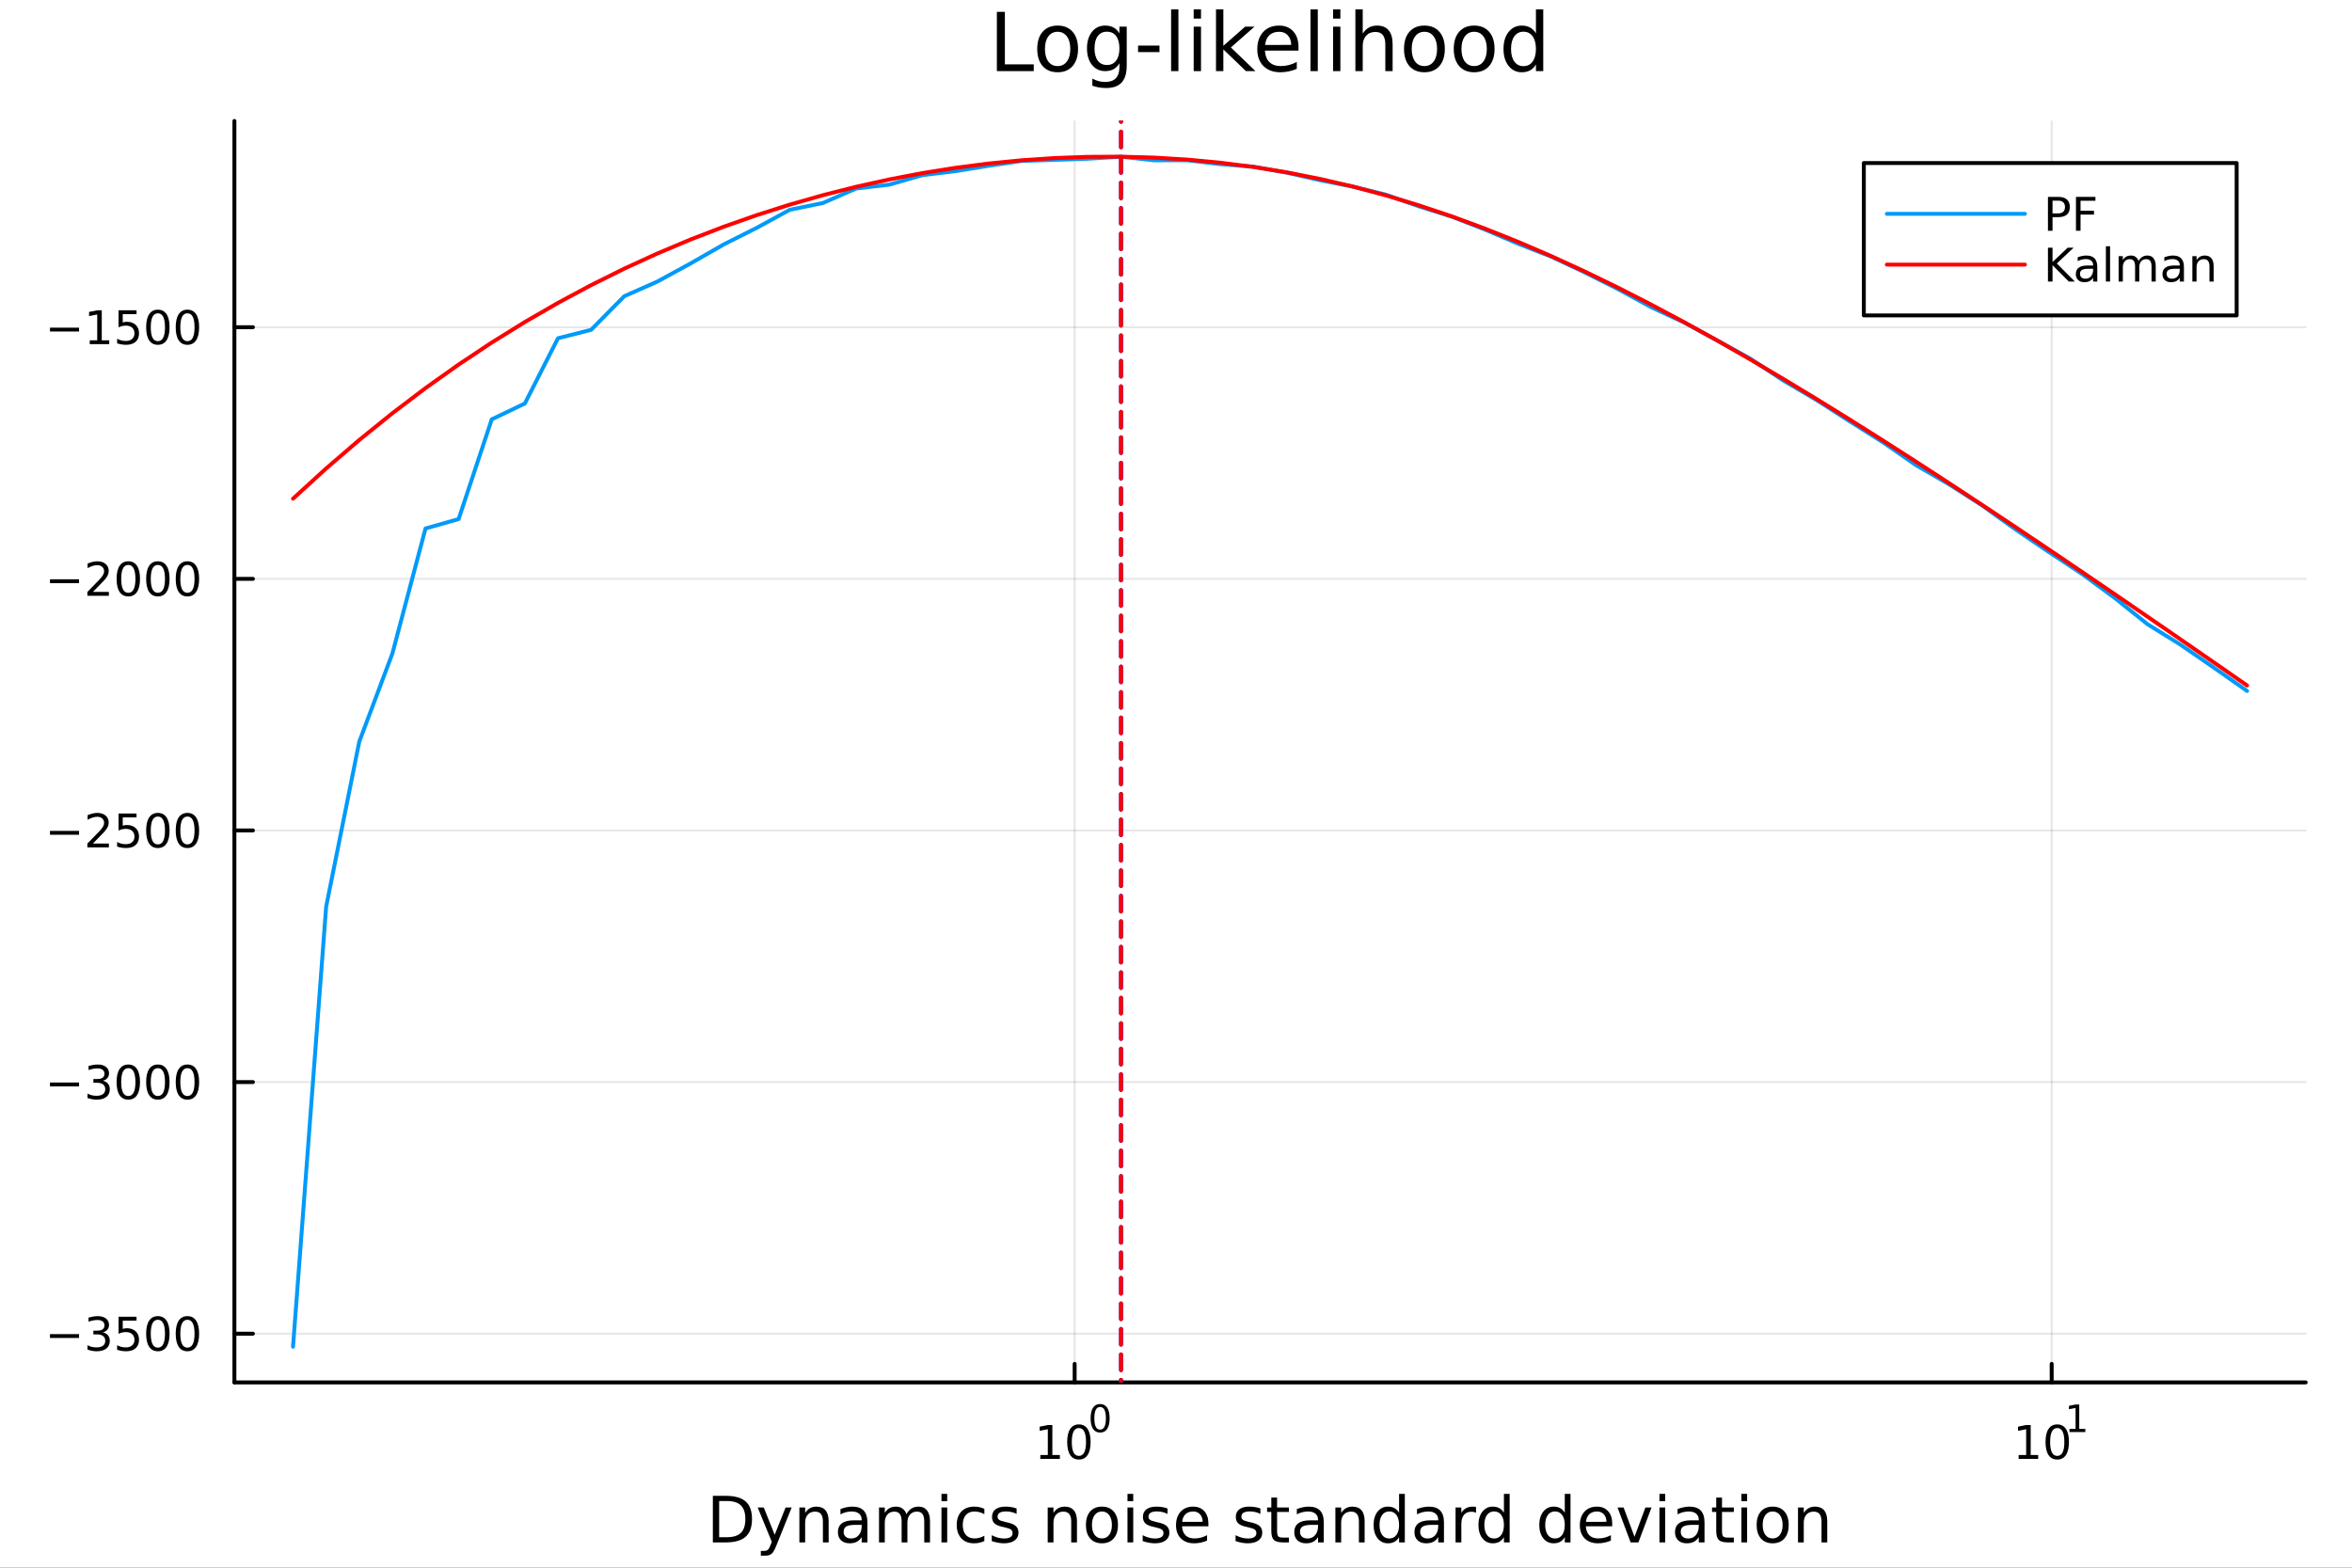 <?xml version="1.0" encoding="utf-8"?>
<svg xmlns="http://www.w3.org/2000/svg" xmlns:xlink="http://www.w3.org/1999/xlink" width="600" height="400" viewBox="0 0 2400 1600">
<rect x="0" y="0" width="2400" height="1600" fill="#333333" stroke="none"/>
<defs>
  <clipPath id="clip190">
    <rect x="0" y="0" width="2400" height="1600"/>
  </clipPath>
</defs>
<path clip-path="url(#clip190)" d="M0 1600 L2400 1600 L2400 0 L0 0  Z" fill="#ffffff" fill-rule="evenodd" fill-opacity="1"/>
<defs>
  <clipPath id="clip191">
    <rect x="480" y="0" width="1681" height="1600"/>
  </clipPath>
</defs>
<path clip-path="url(#clip190)" d="M239.19 1410.9 L2352.76 1410.9 L2352.76 123.472 L239.19 123.472  Z" fill="#ffffff" fill-rule="evenodd" fill-opacity="1"/>
<defs>
  <clipPath id="clip192">
    <rect x="239" y="123" width="2115" height="1288"/>
  </clipPath>
</defs>
<polyline clip-path="url(#clip192)" style="stroke:#000000; stroke-linecap:round; stroke-linejoin:round; stroke-width:2; stroke-opacity:0.1; fill:none" points="1096.58,1410.9 1096.58,123.472 "/>
<polyline clip-path="url(#clip192)" style="stroke:#000000; stroke-linecap:round; stroke-linejoin:round; stroke-width:2; stroke-opacity:0.1; fill:none" points="2093.55,1410.9 2093.55,123.472 "/>
<polyline clip-path="url(#clip192)" style="stroke:#000000; stroke-linecap:round; stroke-linejoin:round; stroke-width:2; stroke-opacity:0.1; fill:none" points="239.19,1361.17 2352.76,1361.17 "/>
<polyline clip-path="url(#clip192)" style="stroke:#000000; stroke-linecap:round; stroke-linejoin:round; stroke-width:2; stroke-opacity:0.1; fill:none" points="239.19,1104.37 2352.76,1104.37 "/>
<polyline clip-path="url(#clip192)" style="stroke:#000000; stroke-linecap:round; stroke-linejoin:round; stroke-width:2; stroke-opacity:0.1; fill:none" points="239.19,847.568 2352.76,847.568 "/>
<polyline clip-path="url(#clip192)" style="stroke:#000000; stroke-linecap:round; stroke-linejoin:round; stroke-width:2; stroke-opacity:0.1; fill:none" points="239.19,590.767 2352.76,590.767 "/>
<polyline clip-path="url(#clip192)" style="stroke:#000000; stroke-linecap:round; stroke-linejoin:round; stroke-width:2; stroke-opacity:0.1; fill:none" points="239.19,333.967 2352.76,333.967 "/>
<polyline clip-path="url(#clip190)" style="stroke:#000000; stroke-linecap:round; stroke-linejoin:round; stroke-width:4; stroke-opacity:1; fill:none" points="239.19,1410.9 2352.76,1410.9 "/>
<polyline clip-path="url(#clip190)" style="stroke:#000000; stroke-linecap:round; stroke-linejoin:round; stroke-width:4; stroke-opacity:1; fill:none" points="1096.58,1410.9 1096.58,1392 "/>
<polyline clip-path="url(#clip190)" style="stroke:#000000; stroke-linecap:round; stroke-linejoin:round; stroke-width:4; stroke-opacity:1; fill:none" points="2093.55,1410.9 2093.55,1392 "/>
<path clip-path="url(#clip190)" d="M1061.56 1485.02 L1069.2 1485.02 L1069.2 1458.66 L1060.89 1460.32 L1060.89 1456.06 L1069.16 1454.4 L1073.83 1454.4 L1073.83 1485.02 L1081.47 1485.02 L1081.47 1488.96 L1061.56 1488.96 L1061.56 1485.02 Z" fill="#000000" fill-rule="nonzero" fill-opacity="1" /><path clip-path="url(#clip190)" d="M1100.91 1457.48 Q1097.3 1457.48 1095.47 1461.04 Q1093.67 1464.58 1093.67 1471.71 Q1093.67 1478.82 1095.47 1482.38 Q1097.3 1485.92 1100.91 1485.92 Q1104.55 1485.92 1106.35 1482.38 Q1108.18 1478.82 1108.18 1471.71 Q1108.18 1464.58 1106.35 1461.04 Q1104.55 1457.48 1100.91 1457.48 M1100.91 1453.77 Q1106.72 1453.77 1109.78 1458.38 Q1112.86 1462.96 1112.86 1471.71 Q1112.86 1480.44 1109.78 1485.04 Q1106.72 1489.63 1100.91 1489.63 Q1095.1 1489.63 1092.03 1485.04 Q1088.97 1480.44 1088.97 1471.71 Q1088.97 1462.96 1092.03 1458.38 Q1095.1 1453.77 1100.91 1453.77 Z" fill="#000000" fill-rule="nonzero" fill-opacity="1" /><path clip-path="url(#clip190)" d="M1122.56 1435.97 Q1119.63 1435.97 1118.14 1438.86 Q1116.68 1441.74 1116.68 1447.53 Q1116.68 1453.31 1118.14 1456.2 Q1119.63 1459.08 1122.56 1459.08 Q1125.52 1459.08 1126.98 1456.2 Q1128.47 1453.31 1128.47 1447.53 Q1128.47 1441.74 1126.98 1438.86 Q1125.52 1435.97 1122.56 1435.97 M1122.56 1432.96 Q1127.28 1432.96 1129.77 1436.7 Q1132.27 1440.43 1132.27 1447.53 Q1132.27 1454.62 1129.77 1458.37 Q1127.28 1462.09 1122.56 1462.09 Q1117.84 1462.09 1115.34 1458.37 Q1112.86 1454.62 1112.86 1447.53 Q1112.86 1440.43 1115.34 1436.7 Q1117.84 1432.96 1122.56 1432.96 Z" fill="#000000" fill-rule="nonzero" fill-opacity="1" /><path clip-path="url(#clip190)" d="M2059.87 1485.02 L2067.51 1485.02 L2067.51 1458.66 L2059.2 1460.32 L2059.2 1456.06 L2067.47 1454.4 L2072.14 1454.4 L2072.14 1485.02 L2079.78 1485.02 L2079.78 1488.96 L2059.87 1488.96 L2059.87 1485.02 Z" fill="#000000" fill-rule="nonzero" fill-opacity="1" /><path clip-path="url(#clip190)" d="M2099.22 1457.48 Q2095.61 1457.48 2093.78 1461.04 Q2091.98 1464.58 2091.98 1471.71 Q2091.98 1478.82 2093.78 1482.38 Q2095.61 1485.92 2099.22 1485.92 Q2102.86 1485.92 2104.66 1482.38 Q2106.49 1478.82 2106.49 1471.71 Q2106.49 1464.58 2104.66 1461.04 Q2102.86 1457.48 2099.22 1457.48 M2099.22 1453.77 Q2105.03 1453.77 2108.09 1458.38 Q2111.17 1462.96 2111.17 1471.71 Q2111.17 1480.44 2108.09 1485.04 Q2105.03 1489.63 2099.22 1489.63 Q2093.41 1489.63 2090.34 1485.04 Q2087.28 1480.44 2087.28 1471.71 Q2087.28 1462.96 2090.34 1458.38 Q2093.41 1453.77 2099.22 1453.77 Z" fill="#000000" fill-rule="nonzero" fill-opacity="1" /><path clip-path="url(#clip190)" d="M2111.71 1458.35 L2117.92 1458.35 L2117.92 1436.93 L2111.17 1438.28 L2111.17 1434.82 L2117.88 1433.47 L2121.68 1433.47 L2121.68 1458.35 L2127.89 1458.35 L2127.89 1461.55 L2111.71 1461.55 L2111.71 1458.35 Z" fill="#000000" fill-rule="nonzero" fill-opacity="1" /><path clip-path="url(#clip190)" d="M733.834 1531.95 L733.834 1568.9 L741.6 1568.9 Q751.435 1568.9 755.986 1564.45 Q760.569 1559.99 760.569 1550.38 Q760.569 1540.83 755.986 1536.4 Q751.435 1531.95 741.6 1531.95 L733.834 1531.95 M727.404 1526.67 L740.613 1526.67 Q754.427 1526.67 760.888 1532.43 Q767.349 1538.16 767.349 1550.38 Q767.349 1562.66 760.856 1568.42 Q754.363 1574.19 740.613 1574.19 L727.404 1574.19 L727.404 1526.67 Z" fill="#000000" fill-rule="nonzero" fill-opacity="1" /><path clip-path="url(#clip190)" d="M792.175 1577.5 Q789.693 1583.86 787.337 1585.8 Q784.982 1587.74 781.035 1587.74 L776.356 1587.74 L776.356 1582.84 L779.794 1582.84 Q782.213 1582.84 783.55 1581.7 Q784.886 1580.55 786.51 1576.29 L787.56 1573.61 L773.142 1538.54 L779.348 1538.54 L790.488 1566.42 L801.628 1538.54 L807.835 1538.54 L792.175 1577.5 Z" fill="#000000" fill-rule="nonzero" fill-opacity="1" /><path clip-path="url(#clip190)" d="M845.552 1552.67 L845.552 1574.19 L839.695 1574.19 L839.695 1552.86 Q839.695 1547.8 837.722 1545.29 Q835.748 1542.77 831.802 1542.77 Q827.059 1542.77 824.322 1545.79 Q821.585 1548.82 821.585 1554.04 L821.585 1574.19 L815.696 1574.19 L815.696 1538.54 L821.585 1538.54 L821.585 1544.08 Q823.685 1540.86 826.518 1539.27 Q829.383 1537.68 833.107 1537.68 Q839.25 1537.68 842.401 1541.5 Q845.552 1545.29 845.552 1552.67 Z" fill="#000000" fill-rule="nonzero" fill-opacity="1" /><path clip-path="url(#clip190)" d="M873.433 1556.27 Q866.336 1556.27 863.598 1557.89 Q860.861 1559.51 860.861 1563.43 Q860.861 1566.55 862.898 1568.39 Q864.967 1570.21 868.5 1570.21 Q873.37 1570.21 876.298 1566.77 Q879.258 1563.3 879.258 1557.57 L879.258 1556.27 L873.433 1556.27 M885.115 1553.85 L885.115 1574.19 L879.258 1574.19 L879.258 1568.77 Q877.253 1572.02 874.261 1573.58 Q871.269 1575.11 866.94 1575.11 Q861.466 1575.11 858.219 1572.05 Q855.005 1568.97 855.005 1563.81 Q855.005 1557.79 859.015 1554.74 Q863.057 1551.68 871.046 1551.68 L879.258 1551.68 L879.258 1551.11 Q879.258 1547.07 876.584 1544.87 Q873.943 1542.64 869.137 1542.64 Q866.081 1542.64 863.185 1543.38 Q860.288 1544.11 857.615 1545.57 L857.615 1540.16 Q860.829 1538.92 863.853 1538.31 Q866.877 1537.68 869.741 1537.68 Q877.476 1537.68 881.295 1541.69 Q885.115 1545.7 885.115 1553.85 Z" fill="#000000" fill-rule="nonzero" fill-opacity="1" /><path clip-path="url(#clip190)" d="M924.932 1545.38 Q927.128 1541.43 930.184 1539.56 Q933.239 1537.68 937.377 1537.68 Q942.947 1537.68 945.971 1541.59 Q948.994 1545.48 948.994 1552.67 L948.994 1574.19 L943.106 1574.19 L943.106 1552.86 Q943.106 1547.74 941.292 1545.25 Q939.478 1542.77 935.754 1542.77 Q931.202 1542.77 928.56 1545.79 Q925.919 1548.82 925.919 1554.04 L925.919 1574.19 L920.03 1574.19 L920.03 1552.86 Q920.03 1547.7 918.216 1545.25 Q916.402 1542.77 912.614 1542.77 Q908.127 1542.77 905.485 1545.83 Q902.843 1548.85 902.843 1554.04 L902.843 1574.19 L896.955 1574.19 L896.955 1538.54 L902.843 1538.54 L902.843 1544.08 Q904.848 1540.8 907.649 1539.24 Q910.45 1537.68 914.301 1537.68 Q918.184 1537.68 920.89 1539.65 Q923.627 1541.62 924.932 1545.38 Z" fill="#000000" fill-rule="nonzero" fill-opacity="1" /><path clip-path="url(#clip190)" d="M960.675 1538.54 L966.532 1538.54 L966.532 1574.19 L960.675 1574.19 L960.675 1538.54 M960.675 1524.66 L966.532 1524.66 L966.532 1532.08 L960.675 1532.08 L960.675 1524.66 Z" fill="#000000" fill-rule="nonzero" fill-opacity="1" /><path clip-path="url(#clip190)" d="M1004.44 1539.91 L1004.44 1545.38 Q1001.96 1544.01 999.443 1543.34 Q996.96 1542.64 994.414 1542.64 Q988.716 1542.64 985.565 1546.27 Q982.414 1549.87 982.414 1556.39 Q982.414 1562.92 985.565 1566.55 Q988.716 1570.14 994.414 1570.14 Q996.96 1570.14 999.443 1569.47 Q1001.96 1568.77 1004.44 1567.41 L1004.44 1572.82 Q1001.99 1573.96 999.347 1574.54 Q996.737 1575.11 993.777 1575.11 Q985.725 1575.11 980.982 1570.05 Q976.24 1564.99 976.24 1556.39 Q976.24 1547.67 981.014 1542.68 Q985.82 1537.68 994.159 1537.68 Q996.865 1537.68 999.443 1538.25 Q1002.02 1538.79 1004.44 1539.91 Z" fill="#000000" fill-rule="nonzero" fill-opacity="1" /><path clip-path="url(#clip190)" d="M1037.35 1539.59 L1037.35 1545.13 Q1034.87 1543.85 1032.19 1543.22 Q1029.52 1542.58 1026.66 1542.58 Q1022.3 1542.58 1020.1 1543.92 Q1017.93 1545.25 1017.93 1547.93 Q1017.93 1549.96 1019.49 1551.14 Q1021.05 1552.29 1025.76 1553.34 L1027.77 1553.78 Q1034.01 1555.12 1036.62 1557.57 Q1039.26 1559.99 1039.26 1564.35 Q1039.26 1569.32 1035.31 1572.21 Q1031.4 1575.11 1024.52 1575.11 Q1021.66 1575.11 1018.54 1574.54 Q1015.45 1573.99 1012.01 1572.88 L1012.01 1566.83 Q1015.26 1568.52 1018.41 1569.38 Q1021.56 1570.21 1024.65 1570.21 Q1028.79 1570.21 1031.02 1568.81 Q1033.24 1567.37 1033.24 1564.8 Q1033.24 1562.41 1031.62 1561.14 Q1030.03 1559.86 1024.59 1558.68 L1022.55 1558.21 Q1017.11 1557.06 1014.69 1554.71 Q1012.27 1552.32 1012.27 1548.18 Q1012.27 1543.15 1015.83 1540.42 Q1019.4 1537.68 1025.96 1537.68 Q1029.2 1537.68 1032.07 1538.16 Q1034.93 1538.63 1037.35 1539.59 Z" fill="#000000" fill-rule="nonzero" fill-opacity="1" /><path clip-path="url(#clip190)" d="M1098.94 1552.67 L1098.94 1574.19 L1093.08 1574.19 L1093.08 1552.86 Q1093.08 1547.8 1091.11 1545.29 Q1089.14 1542.77 1085.19 1542.77 Q1080.45 1542.77 1077.71 1545.79 Q1074.97 1548.82 1074.97 1554.04 L1074.97 1574.19 L1069.08 1574.19 L1069.08 1538.54 L1074.97 1538.54 L1074.97 1544.08 Q1077.07 1540.86 1079.91 1539.27 Q1082.77 1537.68 1086.49 1537.68 Q1092.64 1537.68 1095.79 1541.5 Q1098.94 1545.29 1098.94 1552.67 Z" fill="#000000" fill-rule="nonzero" fill-opacity="1" /><path clip-path="url(#clip190)" d="M1124.43 1542.64 Q1119.72 1542.64 1116.99 1546.34 Q1114.25 1550 1114.25 1556.39 Q1114.25 1562.79 1116.95 1566.48 Q1119.69 1570.14 1124.43 1570.14 Q1129.11 1570.14 1131.85 1566.45 Q1134.59 1562.76 1134.59 1556.39 Q1134.59 1550.06 1131.85 1546.37 Q1129.11 1542.64 1124.43 1542.64 M1124.43 1537.68 Q1132.07 1537.68 1136.43 1542.64 Q1140.79 1547.61 1140.79 1556.39 Q1140.79 1565.15 1136.43 1570.14 Q1132.07 1575.11 1124.43 1575.11 Q1116.76 1575.11 1112.4 1570.14 Q1108.07 1565.15 1108.07 1556.39 Q1108.07 1547.61 1112.4 1542.64 Q1116.76 1537.68 1124.43 1537.68 Z" fill="#000000" fill-rule="nonzero" fill-opacity="1" /><path clip-path="url(#clip190)" d="M1150.5 1538.54 L1156.36 1538.54 L1156.36 1574.19 L1150.5 1574.19 L1150.5 1538.54 M1150.5 1524.66 L1156.36 1524.66 L1156.36 1532.08 L1150.5 1532.08 L1150.5 1524.66 Z" fill="#000000" fill-rule="nonzero" fill-opacity="1" /><path clip-path="url(#clip190)" d="M1191.34 1539.59 L1191.34 1545.13 Q1188.85 1543.85 1186.18 1543.22 Q1183.51 1542.58 1180.64 1542.58 Q1176.28 1542.58 1174.09 1543.92 Q1171.92 1545.25 1171.92 1547.93 Q1171.92 1549.96 1173.48 1551.14 Q1175.04 1552.29 1179.75 1553.34 L1181.76 1553.78 Q1187.99 1555.12 1190.6 1557.57 Q1193.25 1559.99 1193.25 1564.35 Q1193.25 1569.32 1189.3 1572.21 Q1185.38 1575.11 1178.51 1575.11 Q1175.65 1575.11 1172.53 1574.54 Q1169.44 1573.99 1166 1572.88 L1166 1566.83 Q1169.25 1568.52 1172.4 1569.38 Q1175.55 1570.21 1178.64 1570.21 Q1182.77 1570.21 1185 1568.81 Q1187.23 1567.37 1187.23 1564.8 Q1187.23 1562.41 1185.61 1561.14 Q1184.02 1559.86 1178.57 1558.68 L1176.54 1558.21 Q1171.09 1557.06 1168.67 1554.71 Q1166.26 1552.32 1166.26 1548.18 Q1166.26 1543.15 1169.82 1540.42 Q1173.39 1537.68 1179.94 1537.68 Q1183.19 1537.68 1186.05 1538.16 Q1188.92 1538.63 1191.34 1539.59 Z" fill="#000000" fill-rule="nonzero" fill-opacity="1" /><path clip-path="url(#clip190)" d="M1233.06 1554.9 L1233.06 1557.76 L1206.14 1557.76 Q1206.52 1563.81 1209.77 1566.99 Q1213.04 1570.14 1218.87 1570.14 Q1222.24 1570.14 1225.39 1569.32 Q1228.58 1568.49 1231.7 1566.83 L1231.7 1572.37 Q1228.54 1573.71 1225.23 1574.41 Q1221.92 1575.11 1218.52 1575.11 Q1209.99 1575.11 1204.99 1570.14 Q1200.03 1565.18 1200.03 1556.71 Q1200.03 1547.96 1204.74 1542.83 Q1209.48 1537.68 1217.5 1537.68 Q1224.69 1537.68 1228.86 1542.33 Q1233.06 1546.94 1233.06 1554.9 M1227.21 1553.18 Q1227.14 1548.37 1224.5 1545.51 Q1221.89 1542.64 1217.56 1542.64 Q1212.66 1542.64 1209.7 1545.41 Q1206.77 1548.18 1206.33 1553.21 L1227.21 1553.18 Z" fill="#000000" fill-rule="nonzero" fill-opacity="1" /><path clip-path="url(#clip190)" d="M1286.12 1539.59 L1286.12 1545.13 Q1283.64 1543.85 1280.97 1543.22 Q1278.29 1542.58 1275.43 1542.58 Q1271.07 1542.58 1268.87 1543.92 Q1266.71 1545.25 1266.71 1547.93 Q1266.71 1549.96 1268.27 1551.14 Q1269.83 1552.29 1274.54 1553.34 L1276.54 1553.78 Q1282.78 1555.12 1285.39 1557.57 Q1288.03 1559.99 1288.03 1564.35 Q1288.03 1569.32 1284.09 1572.21 Q1280.17 1575.11 1273.3 1575.11 Q1270.43 1575.11 1267.31 1574.54 Q1264.22 1573.99 1260.79 1572.88 L1260.79 1566.83 Q1264.03 1568.52 1267.18 1569.38 Q1270.34 1570.21 1273.42 1570.21 Q1277.56 1570.21 1279.79 1568.81 Q1282.02 1567.37 1282.02 1564.8 Q1282.02 1562.41 1280.39 1561.14 Q1278.8 1559.86 1273.36 1558.68 L1271.32 1558.21 Q1265.88 1557.06 1263.46 1554.71 Q1261.04 1552.32 1261.04 1548.18 Q1261.04 1543.15 1264.61 1540.42 Q1268.17 1537.68 1274.73 1537.68 Q1277.97 1537.68 1280.84 1538.16 Q1283.7 1538.63 1286.12 1539.59 Z" fill="#000000" fill-rule="nonzero" fill-opacity="1" /><path clip-path="url(#clip190)" d="M1303.15 1528.42 L1303.15 1538.54 L1315.21 1538.54 L1315.21 1543.09 L1303.15 1543.09 L1303.15 1562.44 Q1303.15 1566.8 1304.33 1568.04 Q1305.54 1569.28 1309.2 1569.28 L1315.21 1569.28 L1315.21 1574.19 L1309.2 1574.19 Q1302.42 1574.19 1299.84 1571.67 Q1297.26 1569.12 1297.26 1562.44 L1297.26 1543.09 L1292.97 1543.09 L1292.97 1538.54 L1297.26 1538.54 L1297.26 1528.42 L1303.15 1528.42 Z" fill="#000000" fill-rule="nonzero" fill-opacity="1" /><path clip-path="url(#clip190)" d="M1339.12 1556.27 Q1332.02 1556.27 1329.28 1557.89 Q1326.54 1559.51 1326.54 1563.43 Q1326.54 1566.55 1328.58 1568.39 Q1330.65 1570.21 1334.18 1570.21 Q1339.05 1570.21 1341.98 1566.77 Q1344.94 1563.3 1344.94 1557.57 L1344.94 1556.27 L1339.12 1556.27 M1350.8 1553.85 L1350.8 1574.19 L1344.94 1574.19 L1344.94 1568.77 Q1342.94 1572.02 1339.94 1573.58 Q1336.95 1575.11 1332.62 1575.11 Q1327.15 1575.11 1323.9 1572.05 Q1320.69 1568.97 1320.69 1563.81 Q1320.69 1557.79 1324.7 1554.74 Q1328.74 1551.68 1336.73 1551.68 L1344.94 1551.68 L1344.94 1551.11 Q1344.94 1547.07 1342.27 1544.87 Q1339.63 1542.64 1334.82 1542.64 Q1331.76 1542.64 1328.87 1543.38 Q1325.97 1544.11 1323.3 1545.57 L1323.3 1540.16 Q1326.51 1538.92 1329.54 1538.31 Q1332.56 1537.68 1335.42 1537.68 Q1343.16 1537.68 1346.98 1541.69 Q1350.8 1545.7 1350.8 1553.85 Z" fill="#000000" fill-rule="nonzero" fill-opacity="1" /><path clip-path="url(#clip190)" d="M1392.49 1552.67 L1392.49 1574.19 L1386.64 1574.19 L1386.64 1552.86 Q1386.64 1547.8 1384.66 1545.29 Q1382.69 1542.77 1378.74 1542.77 Q1374 1542.77 1371.26 1545.79 Q1368.53 1548.82 1368.53 1554.04 L1368.53 1574.19 L1362.64 1574.19 L1362.64 1538.54 L1368.53 1538.54 L1368.53 1544.08 Q1370.63 1540.86 1373.46 1539.27 Q1376.32 1537.68 1380.05 1537.68 Q1386.19 1537.68 1389.34 1541.5 Q1392.49 1545.29 1392.49 1552.67 Z" fill="#000000" fill-rule="nonzero" fill-opacity="1" /><path clip-path="url(#clip190)" d="M1427.63 1543.95 L1427.63 1524.66 L1433.49 1524.66 L1433.49 1574.19 L1427.63 1574.19 L1427.63 1568.84 Q1425.79 1572.02 1422.95 1573.58 Q1420.15 1575.11 1416.21 1575.11 Q1409.74 1575.11 1405.67 1569.95 Q1401.63 1564.8 1401.63 1556.39 Q1401.63 1547.99 1405.67 1542.83 Q1409.74 1537.68 1416.21 1537.68 Q1420.15 1537.68 1422.95 1539.24 Q1425.79 1540.77 1427.63 1543.95 M1407.68 1556.39 Q1407.68 1562.85 1410.32 1566.55 Q1412.99 1570.21 1417.64 1570.21 Q1422.28 1570.21 1424.96 1566.55 Q1427.63 1562.85 1427.63 1556.39 Q1427.63 1549.93 1424.96 1546.27 Q1422.28 1542.58 1417.64 1542.58 Q1412.99 1542.58 1410.32 1546.27 Q1407.68 1549.93 1407.68 1556.39 Z" fill="#000000" fill-rule="nonzero" fill-opacity="1" /><path clip-path="url(#clip190)" d="M1461.75 1556.27 Q1454.65 1556.27 1451.92 1557.89 Q1449.18 1559.51 1449.18 1563.43 Q1449.18 1566.55 1451.22 1568.39 Q1453.29 1570.21 1456.82 1570.21 Q1461.69 1570.21 1464.62 1566.77 Q1467.58 1563.3 1467.58 1557.57 L1467.58 1556.27 L1461.75 1556.27 M1473.43 1553.85 L1473.43 1574.19 L1467.58 1574.19 L1467.58 1568.77 Q1465.57 1572.02 1462.58 1573.58 Q1459.59 1575.11 1455.26 1575.11 Q1449.78 1575.11 1446.54 1572.05 Q1443.32 1568.97 1443.32 1563.81 Q1443.32 1557.79 1447.33 1554.74 Q1451.38 1551.68 1459.36 1551.68 L1467.58 1551.68 L1467.58 1551.11 Q1467.58 1547.07 1464.9 1544.87 Q1462.26 1542.64 1457.46 1542.64 Q1454.4 1542.64 1451.5 1543.38 Q1448.61 1544.11 1445.93 1545.57 L1445.93 1540.16 Q1449.15 1538.92 1452.17 1538.31 Q1455.2 1537.68 1458.06 1537.68 Q1465.79 1537.68 1469.61 1541.69 Q1473.43 1545.7 1473.43 1553.85 Z" fill="#000000" fill-rule="nonzero" fill-opacity="1" /><path clip-path="url(#clip190)" d="M1506.15 1544.01 Q1505.17 1543.44 1503.99 1543.18 Q1502.84 1542.9 1501.44 1542.9 Q1496.48 1542.9 1493.8 1546.14 Q1491.16 1549.36 1491.16 1555.41 L1491.16 1574.19 L1485.27 1574.19 L1485.27 1538.54 L1491.16 1538.54 L1491.16 1544.08 Q1493.01 1540.83 1495.97 1539.27 Q1498.93 1537.68 1503.16 1537.68 Q1503.77 1537.68 1504.5 1537.77 Q1505.23 1537.84 1506.12 1538 L1506.15 1544.01 Z" fill="#000000" fill-rule="nonzero" fill-opacity="1" /><path clip-path="url(#clip190)" d="M1534.61 1543.95 L1534.61 1524.66 L1540.46 1524.66 L1540.46 1574.19 L1534.61 1574.19 L1534.61 1568.84 Q1532.76 1572.02 1529.93 1573.58 Q1527.13 1575.11 1523.18 1575.11 Q1516.72 1575.11 1512.65 1569.95 Q1508.6 1564.8 1508.6 1556.39 Q1508.6 1547.99 1512.65 1542.83 Q1516.72 1537.68 1523.18 1537.68 Q1527.13 1537.68 1529.93 1539.24 Q1532.76 1540.77 1534.61 1543.95 M1514.65 1556.39 Q1514.65 1562.85 1517.29 1566.55 Q1519.97 1570.21 1524.61 1570.21 Q1529.26 1570.21 1531.93 1566.55 Q1534.61 1562.85 1534.61 1556.39 Q1534.61 1549.93 1531.93 1546.27 Q1529.26 1542.58 1524.61 1542.58 Q1519.97 1542.58 1517.29 1546.27 Q1514.65 1549.93 1514.65 1556.39 Z" fill="#000000" fill-rule="nonzero" fill-opacity="1" /><path clip-path="url(#clip190)" d="M1596.71 1543.95 L1596.71 1524.66 L1602.56 1524.66 L1602.56 1574.19 L1596.71 1574.19 L1596.71 1568.84 Q1594.86 1572.02 1592.03 1573.58 Q1589.23 1575.11 1585.28 1575.11 Q1578.82 1575.11 1574.74 1569.95 Q1570.7 1564.8 1570.7 1556.39 Q1570.7 1547.99 1574.74 1542.83 Q1578.82 1537.68 1585.28 1537.68 Q1589.23 1537.68 1592.03 1539.24 Q1594.86 1540.77 1596.71 1543.95 M1576.75 1556.39 Q1576.75 1562.85 1579.39 1566.55 Q1582.06 1570.21 1586.71 1570.21 Q1591.36 1570.21 1594.03 1566.55 Q1596.71 1562.85 1596.71 1556.39 Q1596.71 1549.93 1594.03 1546.27 Q1591.36 1542.58 1586.71 1542.58 Q1582.06 1542.58 1579.39 1546.27 Q1576.75 1549.93 1576.75 1556.39 Z" fill="#000000" fill-rule="nonzero" fill-opacity="1" /><path clip-path="url(#clip190)" d="M1645.12 1554.9 L1645.12 1557.76 L1618.19 1557.76 Q1618.57 1563.81 1621.82 1566.99 Q1625.1 1570.14 1630.92 1570.14 Q1634.29 1570.14 1637.45 1569.32 Q1640.63 1568.49 1643.75 1566.83 L1643.75 1572.37 Q1640.6 1573.71 1637.29 1574.41 Q1633.98 1575.11 1630.57 1575.11 Q1622.04 1575.11 1617.04 1570.14 Q1612.08 1565.18 1612.08 1556.71 Q1612.08 1547.96 1616.79 1542.83 Q1621.53 1537.68 1629.55 1537.68 Q1636.75 1537.68 1640.91 1542.33 Q1645.12 1546.94 1645.12 1554.9 M1639.26 1553.18 Q1639.2 1548.37 1636.55 1545.51 Q1633.94 1542.64 1629.62 1542.64 Q1624.71 1542.64 1621.75 1545.41 Q1618.83 1548.18 1618.38 1553.21 L1639.26 1553.18 Z" fill="#000000" fill-rule="nonzero" fill-opacity="1" /><path clip-path="url(#clip190)" d="M1650.53 1538.54 L1656.73 1538.54 L1667.87 1568.46 L1679.01 1538.54 L1685.22 1538.54 L1671.85 1574.19 L1663.9 1574.19 L1650.53 1538.54 Z" fill="#000000" fill-rule="nonzero" fill-opacity="1" /><path clip-path="url(#clip190)" d="M1693.3 1538.54 L1699.16 1538.54 L1699.16 1574.19 L1693.3 1574.19 L1693.3 1538.54 M1693.3 1524.66 L1699.16 1524.66 L1699.16 1532.08 L1693.3 1532.08 L1693.3 1524.66 Z" fill="#000000" fill-rule="nonzero" fill-opacity="1" /><path clip-path="url(#clip190)" d="M1727.62 1556.27 Q1720.52 1556.27 1717.78 1557.89 Q1715.04 1559.51 1715.04 1563.43 Q1715.04 1566.55 1717.08 1568.39 Q1719.15 1570.21 1722.68 1570.21 Q1727.55 1570.21 1730.48 1566.77 Q1733.44 1563.3 1733.44 1557.57 L1733.44 1556.27 L1727.62 1556.27 M1739.3 1553.85 L1739.3 1574.19 L1733.44 1574.19 L1733.44 1568.77 Q1731.44 1572.02 1728.44 1573.58 Q1725.45 1575.11 1721.12 1575.11 Q1715.65 1575.11 1712.4 1572.05 Q1709.19 1568.97 1709.19 1563.81 Q1709.19 1557.79 1713.2 1554.74 Q1717.24 1551.68 1725.23 1551.68 L1733.44 1551.68 L1733.44 1551.11 Q1733.44 1547.07 1730.77 1544.87 Q1728.13 1542.64 1723.32 1542.64 Q1720.26 1542.64 1717.37 1543.38 Q1714.47 1544.11 1711.8 1545.57 L1711.8 1540.16 Q1715.01 1538.92 1718.04 1538.31 Q1721.06 1537.68 1723.92 1537.68 Q1731.66 1537.68 1735.48 1541.69 Q1739.3 1545.7 1739.3 1553.85 Z" fill="#000000" fill-rule="nonzero" fill-opacity="1" /><path clip-path="url(#clip190)" d="M1757.15 1528.42 L1757.15 1538.54 L1769.22 1538.54 L1769.22 1543.09 L1757.15 1543.09 L1757.15 1562.44 Q1757.15 1566.8 1758.33 1568.04 Q1759.54 1569.28 1763.2 1569.28 L1769.22 1569.28 L1769.22 1574.19 L1763.2 1574.19 Q1756.42 1574.19 1753.84 1571.67 Q1751.26 1569.12 1751.26 1562.44 L1751.26 1543.09 L1746.97 1543.09 L1746.97 1538.54 L1751.26 1538.54 L1751.26 1528.42 L1757.15 1528.42 Z" fill="#000000" fill-rule="nonzero" fill-opacity="1" /><path clip-path="url(#clip190)" d="M1776.92 1538.54 L1782.77 1538.54 L1782.77 1574.19 L1776.92 1574.19 L1776.92 1538.54 M1776.92 1524.66 L1782.77 1524.66 L1782.77 1532.08 L1776.92 1532.08 L1776.92 1524.66 Z" fill="#000000" fill-rule="nonzero" fill-opacity="1" /><path clip-path="url(#clip190)" d="M1808.84 1542.64 Q1804.13 1542.64 1801.39 1546.34 Q1798.66 1550 1798.66 1556.39 Q1798.66 1562.79 1801.36 1566.48 Q1804.1 1570.14 1808.84 1570.14 Q1813.52 1570.14 1816.26 1566.45 Q1819 1562.76 1819 1556.39 Q1819 1550.06 1816.26 1546.37 Q1813.52 1542.64 1808.84 1542.64 M1808.84 1537.68 Q1816.48 1537.68 1820.84 1542.64 Q1825.2 1547.61 1825.2 1556.39 Q1825.2 1565.15 1820.84 1570.14 Q1816.48 1575.11 1808.84 1575.11 Q1801.17 1575.11 1796.81 1570.14 Q1792.48 1565.15 1792.48 1556.39 Q1792.48 1547.61 1796.81 1542.64 Q1801.17 1537.68 1808.84 1537.68 Z" fill="#000000" fill-rule="nonzero" fill-opacity="1" /><path clip-path="url(#clip190)" d="M1864.54 1552.67 L1864.54 1574.19 L1858.69 1574.19 L1858.69 1552.86 Q1858.69 1547.8 1856.71 1545.29 Q1854.74 1542.77 1850.79 1542.77 Q1846.05 1542.77 1843.31 1545.79 Q1840.58 1548.82 1840.58 1554.04 L1840.58 1574.19 L1834.69 1574.19 L1834.69 1538.54 L1840.58 1538.54 L1840.58 1544.08 Q1842.68 1540.86 1845.51 1539.27 Q1848.37 1537.68 1852.1 1537.68 Q1858.24 1537.68 1861.39 1541.5 Q1864.54 1545.29 1864.54 1552.67 Z" fill="#000000" fill-rule="nonzero" fill-opacity="1" /><polyline clip-path="url(#clip190)" style="stroke:#000000; stroke-linecap:round; stroke-linejoin:round; stroke-width:4; stroke-opacity:1; fill:none" points="239.19,1410.9 239.19,123.472 "/>
<polyline clip-path="url(#clip190)" style="stroke:#000000; stroke-linecap:round; stroke-linejoin:round; stroke-width:4; stroke-opacity:1; fill:none" points="239.19,1361.17 258.088,1361.17 "/>
<polyline clip-path="url(#clip190)" style="stroke:#000000; stroke-linecap:round; stroke-linejoin:round; stroke-width:4; stroke-opacity:1; fill:none" points="239.19,1104.37 258.088,1104.37 "/>
<polyline clip-path="url(#clip190)" style="stroke:#000000; stroke-linecap:round; stroke-linejoin:round; stroke-width:4; stroke-opacity:1; fill:none" points="239.19,847.568 258.088,847.568 "/>
<polyline clip-path="url(#clip190)" style="stroke:#000000; stroke-linecap:round; stroke-linejoin:round; stroke-width:4; stroke-opacity:1; fill:none" points="239.19,590.767 258.088,590.767 "/>
<polyline clip-path="url(#clip190)" style="stroke:#000000; stroke-linecap:round; stroke-linejoin:round; stroke-width:4; stroke-opacity:1; fill:none" points="239.19,333.967 258.088,333.967 "/>
<path clip-path="url(#clip190)" d="M50.992 1361.62 L80.668 1361.62 L80.668 1365.55 L50.992 1365.55 L50.992 1361.62 Z" fill="#000000" fill-rule="nonzero" fill-opacity="1" /><path clip-path="url(#clip190)" d="M104.927 1359.81 Q108.283 1360.53 110.158 1362.8 Q112.057 1365.07 112.057 1368.4 Q112.057 1373.52 108.538 1376.32 Q105.02 1379.12 98.538 1379.12 Q96.362 1379.12 94.047 1378.68 Q91.756 1378.26 89.302 1377.41 L89.302 1372.89 Q91.246 1374.03 93.561 1374.61 Q95.876 1375.18 98.399 1375.18 Q102.797 1375.18 105.089 1373.45 Q107.404 1371.71 107.404 1368.4 Q107.404 1365.35 105.251 1363.63 Q103.121 1361.9 99.302 1361.9 L95.274 1361.9 L95.274 1358.05 L99.487 1358.05 Q102.936 1358.05 104.765 1356.69 Q106.594 1355.3 106.594 1352.71 Q106.594 1350.05 104.696 1348.63 Q102.821 1347.2 99.302 1347.2 Q97.381 1347.2 95.182 1347.62 Q92.983 1348.03 90.344 1348.91 L90.344 1344.74 Q93.006 1344 95.321 1343.63 Q97.659 1343.26 99.719 1343.26 Q105.043 1343.26 108.145 1345.69 Q111.246 1348.1 111.246 1352.22 Q111.246 1355.09 109.603 1357.08 Q107.959 1359.05 104.927 1359.81 Z" fill="#000000" fill-rule="nonzero" fill-opacity="1" /><path clip-path="url(#clip190)" d="M120.969 1343.89 L139.325 1343.89 L139.325 1347.82 L125.251 1347.82 L125.251 1356.3 Q126.27 1355.95 127.288 1355.79 Q128.307 1355.6 129.325 1355.6 Q135.112 1355.6 138.492 1358.77 Q141.871 1361.94 141.871 1367.36 Q141.871 1372.94 138.399 1376.04 Q134.927 1379.12 128.607 1379.12 Q126.432 1379.12 124.163 1378.75 Q121.918 1378.38 119.51 1377.64 L119.51 1372.94 Q121.594 1374.07 123.816 1374.63 Q126.038 1375.18 128.515 1375.18 Q132.519 1375.18 134.857 1373.08 Q137.195 1370.97 137.195 1367.36 Q137.195 1363.75 134.857 1361.64 Q132.519 1359.54 128.515 1359.54 Q126.64 1359.54 124.765 1359.95 Q122.913 1360.37 120.969 1361.25 L120.969 1343.89 Z" fill="#000000" fill-rule="nonzero" fill-opacity="1" /><path clip-path="url(#clip190)" d="M161.084 1346.97 Q157.473 1346.97 155.644 1350.53 Q153.839 1354.07 153.839 1361.2 Q153.839 1368.31 155.644 1371.87 Q157.473 1375.42 161.084 1375.42 Q164.718 1375.42 166.524 1371.87 Q168.353 1368.31 168.353 1361.2 Q168.353 1354.07 166.524 1350.53 Q164.718 1346.97 161.084 1346.97 M161.084 1343.26 Q166.894 1343.26 169.95 1347.87 Q173.029 1352.45 173.029 1361.2 Q173.029 1369.93 169.95 1374.54 Q166.894 1379.12 161.084 1379.12 Q155.274 1379.12 152.195 1374.54 Q149.14 1369.93 149.14 1361.2 Q149.14 1352.45 152.195 1347.87 Q155.274 1343.26 161.084 1343.26 Z" fill="#000000" fill-rule="nonzero" fill-opacity="1" /><path clip-path="url(#clip190)" d="M191.246 1346.97 Q187.635 1346.97 185.806 1350.53 Q184.001 1354.07 184.001 1361.2 Q184.001 1368.31 185.806 1371.87 Q187.635 1375.42 191.246 1375.42 Q194.88 1375.42 196.686 1371.87 Q198.514 1368.31 198.514 1361.2 Q198.514 1354.07 196.686 1350.53 Q194.88 1346.97 191.246 1346.97 M191.246 1343.26 Q197.056 1343.26 200.112 1347.87 Q203.19 1352.45 203.19 1361.2 Q203.19 1369.93 200.112 1374.54 Q197.056 1379.12 191.246 1379.12 Q185.436 1379.12 182.357 1374.54 Q179.302 1369.93 179.302 1361.2 Q179.302 1352.45 182.357 1347.87 Q185.436 1343.26 191.246 1343.26 Z" fill="#000000" fill-rule="nonzero" fill-opacity="1" /><path clip-path="url(#clip190)" d="M50.992 1104.82 L80.668 1104.82 L80.668 1108.75 L50.992 1108.75 L50.992 1104.82 Z" fill="#000000" fill-rule="nonzero" fill-opacity="1" /><path clip-path="url(#clip190)" d="M104.927 1103.01 Q108.283 1103.73 110.158 1106 Q112.057 1108.27 112.057 1111.6 Q112.057 1116.72 108.538 1119.52 Q105.02 1122.32 98.538 1122.32 Q96.362 1122.32 94.047 1121.88 Q91.756 1121.46 89.302 1120.61 L89.302 1116.09 Q91.246 1117.23 93.561 1117.81 Q95.876 1118.38 98.399 1118.38 Q102.797 1118.38 105.089 1116.65 Q107.404 1114.91 107.404 1111.6 Q107.404 1108.55 105.251 1106.83 Q103.121 1105.1 99.302 1105.1 L95.274 1105.1 L95.274 1101.25 L99.487 1101.25 Q102.936 1101.25 104.765 1099.89 Q106.594 1098.5 106.594 1095.91 Q106.594 1093.25 104.696 1091.83 Q102.821 1090.4 99.302 1090.4 Q97.381 1090.4 95.182 1090.81 Q92.983 1091.23 90.344 1092.11 L90.344 1087.94 Q93.006 1087.2 95.321 1086.83 Q97.659 1086.46 99.719 1086.46 Q105.043 1086.46 108.145 1088.89 Q111.246 1091.3 111.246 1095.42 Q111.246 1098.29 109.603 1100.28 Q107.959 1102.25 104.927 1103.01 Z" fill="#000000" fill-rule="nonzero" fill-opacity="1" /><path clip-path="url(#clip190)" d="M130.922 1090.17 Q127.311 1090.17 125.482 1093.73 Q123.677 1097.27 123.677 1104.4 Q123.677 1111.51 125.482 1115.07 Q127.311 1118.62 130.922 1118.62 Q134.556 1118.62 136.362 1115.07 Q138.191 1111.51 138.191 1104.4 Q138.191 1097.27 136.362 1093.73 Q134.556 1090.17 130.922 1090.17 M130.922 1086.46 Q136.732 1086.46 139.788 1091.07 Q142.867 1095.65 142.867 1104.4 Q142.867 1113.13 139.788 1117.74 Q136.732 1122.32 130.922 1122.32 Q125.112 1122.32 122.033 1117.74 Q118.978 1113.13 118.978 1104.4 Q118.978 1095.65 122.033 1091.07 Q125.112 1086.46 130.922 1086.46 Z" fill="#000000" fill-rule="nonzero" fill-opacity="1" /><path clip-path="url(#clip190)" d="M161.084 1090.17 Q157.473 1090.17 155.644 1093.73 Q153.839 1097.27 153.839 1104.4 Q153.839 1111.51 155.644 1115.07 Q157.473 1118.62 161.084 1118.62 Q164.718 1118.62 166.524 1115.07 Q168.353 1111.51 168.353 1104.4 Q168.353 1097.27 166.524 1093.73 Q164.718 1090.17 161.084 1090.17 M161.084 1086.46 Q166.894 1086.46 169.95 1091.07 Q173.029 1095.65 173.029 1104.4 Q173.029 1113.13 169.95 1117.74 Q166.894 1122.32 161.084 1122.32 Q155.274 1122.32 152.195 1117.74 Q149.14 1113.13 149.14 1104.4 Q149.14 1095.65 152.195 1091.07 Q155.274 1086.46 161.084 1086.46 Z" fill="#000000" fill-rule="nonzero" fill-opacity="1" /><path clip-path="url(#clip190)" d="M191.246 1090.17 Q187.635 1090.17 185.806 1093.73 Q184.001 1097.27 184.001 1104.4 Q184.001 1111.51 185.806 1115.07 Q187.635 1118.62 191.246 1118.62 Q194.88 1118.62 196.686 1115.07 Q198.514 1111.51 198.514 1104.4 Q198.514 1097.27 196.686 1093.73 Q194.88 1090.17 191.246 1090.17 M191.246 1086.46 Q197.056 1086.46 200.112 1091.07 Q203.19 1095.65 203.19 1104.4 Q203.19 1113.13 200.112 1117.74 Q197.056 1122.32 191.246 1122.32 Q185.436 1122.32 182.357 1117.74 Q179.302 1113.13 179.302 1104.4 Q179.302 1095.65 182.357 1091.07 Q185.436 1086.46 191.246 1086.46 Z" fill="#000000" fill-rule="nonzero" fill-opacity="1" /><path clip-path="url(#clip190)" d="M50.992 848.019 L80.668 848.019 L80.668 851.954 L50.992 851.954 L50.992 848.019 Z" fill="#000000" fill-rule="nonzero" fill-opacity="1" /><path clip-path="url(#clip190)" d="M94.788 860.912 L111.108 860.912 L111.108 864.848 L89.163 864.848 L89.163 860.912 Q91.825 858.158 96.409 853.528 Q101.015 848.875 102.196 847.533 Q104.441 845.01 105.321 843.274 Q106.223 841.514 106.223 839.825 Q106.223 837.07 104.279 835.334 Q102.358 833.598 99.256 833.598 Q97.057 833.598 94.603 834.362 Q92.172 835.126 89.395 836.676 L89.395 831.954 Q92.219 830.82 94.672 830.241 Q97.126 829.663 99.163 829.663 Q104.534 829.663 107.728 832.348 Q110.922 835.033 110.922 839.524 Q110.922 841.653 110.112 843.575 Q109.325 845.473 107.219 848.065 Q106.64 848.737 103.538 851.954 Q100.436 855.149 94.788 860.912 Z" fill="#000000" fill-rule="nonzero" fill-opacity="1" /><path clip-path="url(#clip190)" d="M120.969 830.288 L139.325 830.288 L139.325 834.223 L125.251 834.223 L125.251 842.695 Q126.27 842.348 127.288 842.186 Q128.307 842.001 129.325 842.001 Q135.112 842.001 138.492 845.172 Q141.871 848.343 141.871 853.76 Q141.871 859.338 138.399 862.44 Q134.927 865.519 128.607 865.519 Q126.432 865.519 124.163 865.149 Q121.918 864.778 119.51 864.037 L119.51 859.338 Q121.594 860.473 123.816 861.028 Q126.038 861.584 128.515 861.584 Q132.519 861.584 134.857 859.477 Q137.195 857.371 137.195 853.76 Q137.195 850.149 134.857 848.042 Q132.519 845.936 128.515 845.936 Q126.64 845.936 124.765 846.352 Q122.913 846.769 120.969 847.649 L120.969 830.288 Z" fill="#000000" fill-rule="nonzero" fill-opacity="1" /><path clip-path="url(#clip190)" d="M161.084 833.366 Q157.473 833.366 155.644 836.931 Q153.839 840.473 153.839 847.602 Q153.839 854.709 155.644 858.274 Q157.473 861.815 161.084 861.815 Q164.718 861.815 166.524 858.274 Q168.353 854.709 168.353 847.602 Q168.353 840.473 166.524 836.931 Q164.718 833.366 161.084 833.366 M161.084 829.663 Q166.894 829.663 169.95 834.269 Q173.029 838.852 173.029 847.602 Q173.029 856.329 169.95 860.936 Q166.894 865.519 161.084 865.519 Q155.274 865.519 152.195 860.936 Q149.14 856.329 149.14 847.602 Q149.14 838.852 152.195 834.269 Q155.274 829.663 161.084 829.663 Z" fill="#000000" fill-rule="nonzero" fill-opacity="1" /><path clip-path="url(#clip190)" d="M191.246 833.366 Q187.635 833.366 185.806 836.931 Q184.001 840.473 184.001 847.602 Q184.001 854.709 185.806 858.274 Q187.635 861.815 191.246 861.815 Q194.88 861.815 196.686 858.274 Q198.514 854.709 198.514 847.602 Q198.514 840.473 196.686 836.931 Q194.88 833.366 191.246 833.366 M191.246 829.663 Q197.056 829.663 200.112 834.269 Q203.19 838.852 203.19 847.602 Q203.19 856.329 200.112 860.936 Q197.056 865.519 191.246 865.519 Q185.436 865.519 182.357 860.936 Q179.302 856.329 179.302 847.602 Q179.302 838.852 182.357 834.269 Q185.436 829.663 191.246 829.663 Z" fill="#000000" fill-rule="nonzero" fill-opacity="1" /><path clip-path="url(#clip190)" d="M50.992 591.219 L80.668 591.219 L80.668 595.154 L50.992 595.154 L50.992 591.219 Z" fill="#000000" fill-rule="nonzero" fill-opacity="1" /><path clip-path="url(#clip190)" d="M94.788 604.112 L111.108 604.112 L111.108 608.047 L89.163 608.047 L89.163 604.112 Q91.825 601.357 96.409 596.728 Q101.015 592.075 102.196 590.733 Q104.441 588.209 105.321 586.473 Q106.223 584.714 106.223 583.024 Q106.223 580.27 104.279 578.534 Q102.358 576.797 99.256 576.797 Q97.057 576.797 94.603 577.561 Q92.172 578.325 89.395 579.876 L89.395 575.154 Q92.219 574.02 94.672 573.441 Q97.126 572.862 99.163 572.862 Q104.534 572.862 107.728 575.547 Q110.922 578.233 110.922 582.723 Q110.922 584.853 110.112 586.774 Q109.325 588.672 107.219 591.265 Q106.64 591.936 103.538 595.154 Q100.436 598.348 94.788 604.112 Z" fill="#000000" fill-rule="nonzero" fill-opacity="1" /><path clip-path="url(#clip190)" d="M130.922 576.566 Q127.311 576.566 125.482 580.131 Q123.677 583.672 123.677 590.802 Q123.677 597.908 125.482 601.473 Q127.311 605.015 130.922 605.015 Q134.556 605.015 136.362 601.473 Q138.191 597.908 138.191 590.802 Q138.191 583.672 136.362 580.131 Q134.556 576.566 130.922 576.566 M130.922 572.862 Q136.732 572.862 139.788 577.469 Q142.867 582.052 142.867 590.802 Q142.867 599.529 139.788 604.135 Q136.732 608.719 130.922 608.719 Q125.112 608.719 122.033 604.135 Q118.978 599.529 118.978 590.802 Q118.978 582.052 122.033 577.469 Q125.112 572.862 130.922 572.862 Z" fill="#000000" fill-rule="nonzero" fill-opacity="1" /><path clip-path="url(#clip190)" d="M161.084 576.566 Q157.473 576.566 155.644 580.131 Q153.839 583.672 153.839 590.802 Q153.839 597.908 155.644 601.473 Q157.473 605.015 161.084 605.015 Q164.718 605.015 166.524 601.473 Q168.353 597.908 168.353 590.802 Q168.353 583.672 166.524 580.131 Q164.718 576.566 161.084 576.566 M161.084 572.862 Q166.894 572.862 169.95 577.469 Q173.029 582.052 173.029 590.802 Q173.029 599.529 169.95 604.135 Q166.894 608.719 161.084 608.719 Q155.274 608.719 152.195 604.135 Q149.14 599.529 149.14 590.802 Q149.14 582.052 152.195 577.469 Q155.274 572.862 161.084 572.862 Z" fill="#000000" fill-rule="nonzero" fill-opacity="1" /><path clip-path="url(#clip190)" d="M191.246 576.566 Q187.635 576.566 185.806 580.131 Q184.001 583.672 184.001 590.802 Q184.001 597.908 185.806 601.473 Q187.635 605.015 191.246 605.015 Q194.88 605.015 196.686 601.473 Q198.514 597.908 198.514 590.802 Q198.514 583.672 196.686 580.131 Q194.88 576.566 191.246 576.566 M191.246 572.862 Q197.056 572.862 200.112 577.469 Q203.19 582.052 203.19 590.802 Q203.19 599.529 200.112 604.135 Q197.056 608.719 191.246 608.719 Q185.436 608.719 182.357 604.135 Q179.302 599.529 179.302 590.802 Q179.302 582.052 182.357 577.469 Q185.436 572.862 191.246 572.862 Z" fill="#000000" fill-rule="nonzero" fill-opacity="1" /><path clip-path="url(#clip190)" d="M50.992 334.418 L80.668 334.418 L80.668 338.353 L50.992 338.353 L50.992 334.418 Z" fill="#000000" fill-rule="nonzero" fill-opacity="1" /><path clip-path="url(#clip190)" d="M91.571 347.312 L99.21 347.312 L99.21 320.946 L90.899 322.613 L90.899 318.354 L99.163 316.687 L103.839 316.687 L103.839 347.312 L111.478 347.312 L111.478 351.247 L91.571 351.247 L91.571 347.312 Z" fill="#000000" fill-rule="nonzero" fill-opacity="1" /><path clip-path="url(#clip190)" d="M120.969 316.687 L139.325 316.687 L139.325 320.622 L125.251 320.622 L125.251 329.094 Q126.27 328.747 127.288 328.585 Q128.307 328.4 129.325 328.4 Q135.112 328.4 138.492 331.571 Q141.871 334.742 141.871 340.159 Q141.871 345.738 138.399 348.84 Q134.927 351.918 128.607 351.918 Q126.432 351.918 124.163 351.548 Q121.918 351.178 119.51 350.437 L119.51 345.738 Q121.594 346.872 123.816 347.428 Q126.038 347.983 128.515 347.983 Q132.519 347.983 134.857 345.877 Q137.195 343.77 137.195 340.159 Q137.195 336.548 134.857 334.441 Q132.519 332.335 128.515 332.335 Q126.64 332.335 124.765 332.752 Q122.913 333.168 120.969 334.048 L120.969 316.687 Z" fill="#000000" fill-rule="nonzero" fill-opacity="1" /><path clip-path="url(#clip190)" d="M161.084 319.766 Q157.473 319.766 155.644 323.33 Q153.839 326.872 153.839 334.002 Q153.839 341.108 155.644 344.673 Q157.473 348.215 161.084 348.215 Q164.718 348.215 166.524 344.673 Q168.353 341.108 168.353 334.002 Q168.353 326.872 166.524 323.33 Q164.718 319.766 161.084 319.766 M161.084 316.062 Q166.894 316.062 169.95 320.668 Q173.029 325.252 173.029 334.002 Q173.029 342.728 169.95 347.335 Q166.894 351.918 161.084 351.918 Q155.274 351.918 152.195 347.335 Q149.14 342.728 149.14 334.002 Q149.14 325.252 152.195 320.668 Q155.274 316.062 161.084 316.062 Z" fill="#000000" fill-rule="nonzero" fill-opacity="1" /><path clip-path="url(#clip190)" d="M191.246 319.766 Q187.635 319.766 185.806 323.33 Q184.001 326.872 184.001 334.002 Q184.001 341.108 185.806 344.673 Q187.635 348.215 191.246 348.215 Q194.88 348.215 196.686 344.673 Q198.514 341.108 198.514 334.002 Q198.514 326.872 196.686 323.33 Q194.88 319.766 191.246 319.766 M191.246 316.062 Q197.056 316.062 200.112 320.668 Q203.19 325.252 203.19 334.002 Q203.19 342.728 200.112 347.335 Q197.056 351.918 191.246 351.918 Q185.436 351.918 182.357 347.335 Q179.302 342.728 179.302 334.002 Q179.302 325.252 182.357 320.668 Q185.436 316.062 191.246 316.062 Z" fill="#000000" fill-rule="nonzero" fill-opacity="1" /><path clip-path="url(#clip190)" d="M1017.21 12.096 L1025.39 12.096 L1025.39 65.689 L1054.84 65.689 L1054.84 72.576 L1017.21 72.576 L1017.21 12.096 Z" fill="#000000" fill-rule="nonzero" fill-opacity="1" /><path clip-path="url(#clip190)" d="M1079.23 32.431 Q1073.23 32.431 1069.75 37.131 Q1066.27 41.789 1066.27 49.931 Q1066.27 58.074 1069.71 62.773 Q1073.19 67.431 1079.23 67.431 Q1085.18 67.431 1088.67 62.732 Q1092.15 58.033 1092.15 49.931 Q1092.15 41.87 1088.67 37.171 Q1085.18 32.431 1079.23 32.431 M1079.23 26.112 Q1088.95 26.112 1094.5 32.431 Q1100.05 38.751 1100.05 49.931 Q1100.05 61.071 1094.5 67.431 Q1088.95 73.751 1079.23 73.751 Q1069.47 73.751 1063.92 67.431 Q1058.41 61.071 1058.41 49.931 Q1058.41 38.751 1063.92 32.431 Q1069.47 26.112 1079.23 26.112 Z" fill="#000000" fill-rule="nonzero" fill-opacity="1" /><path clip-path="url(#clip190)" d="M1142.26 49.364 Q1142.26 41.263 1138.9 36.806 Q1135.58 32.35 1129.54 32.35 Q1123.55 32.35 1120.18 36.806 Q1116.86 41.263 1116.86 49.364 Q1116.86 57.426 1120.18 61.882 Q1123.55 66.338 1129.54 66.338 Q1135.58 66.338 1138.9 61.882 Q1142.26 57.426 1142.26 49.364 M1149.72 66.945 Q1149.72 78.531 1144.57 84.162 Q1139.43 89.833 1128.81 89.833 Q1124.88 89.833 1121.4 89.225 Q1117.92 88.658 1114.63 87.443 L1114.63 80.192 Q1117.92 81.974 1121.12 82.825 Q1124.32 83.675 1127.64 83.675 Q1134.97 83.675 1138.62 79.827 Q1142.26 76.019 1142.26 68.282 L1142.26 64.596 Q1139.95 68.606 1136.35 70.591 Q1132.74 72.576 1127.72 72.576 Q1119.37 72.576 1114.27 66.216 Q1109.17 59.856 1109.17 49.364 Q1109.17 38.832 1114.27 32.472 Q1119.37 26.112 1127.72 26.112 Q1132.74 26.112 1136.35 28.097 Q1139.95 30.082 1142.26 34.092 L1142.26 27.206 L1149.72 27.206 L1149.72 66.945 Z" fill="#000000" fill-rule="nonzero" fill-opacity="1" /><path clip-path="url(#clip190)" d="M1161.3 46.529 L1183.14 46.529 L1183.14 53.172 L1161.3 53.172 L1161.3 46.529 Z" fill="#000000" fill-rule="nonzero" fill-opacity="1" /><path clip-path="url(#clip190)" d="M1195 9.544 L1202.46 9.544 L1202.46 72.576 L1195 72.576 L1195 9.544 Z" fill="#000000" fill-rule="nonzero" fill-opacity="1" /><path clip-path="url(#clip190)" d="M1218.05 27.206 L1225.51 27.206 L1225.51 72.576 L1218.05 72.576 L1218.05 27.206 M1218.05 9.544 L1225.51 9.544 L1225.51 18.983 L1218.05 18.983 L1218.05 9.544 Z" fill="#000000" fill-rule="nonzero" fill-opacity="1" /><path clip-path="url(#clip190)" d="M1240.82 9.544 L1248.31 9.544 L1248.31 46.772 L1270.55 27.206 L1280.07 27.206 L1256.01 48.433 L1281.09 72.576 L1271.36 72.576 L1248.31 50.418 L1248.31 72.576 L1240.82 72.576 L1240.82 9.544 Z" fill="#000000" fill-rule="nonzero" fill-opacity="1" /><path clip-path="url(#clip190)" d="M1325 48.028 L1325 51.673 L1290.73 51.673 Q1291.21 59.37 1295.35 63.421 Q1299.52 67.431 1306.93 67.431 Q1311.22 67.431 1315.24 66.378 Q1319.29 65.325 1323.26 63.218 L1323.26 70.267 Q1319.25 71.968 1315.03 72.86 Q1310.82 73.751 1306.49 73.751 Q1295.63 73.751 1289.27 67.431 Q1282.95 61.112 1282.95 50.337 Q1282.95 39.197 1288.94 32.675 Q1294.98 26.112 1305.19 26.112 Q1314.34 26.112 1319.65 32.026 Q1325 37.9 1325 48.028 M1317.54 45.84 Q1317.46 39.723 1314.1 36.077 Q1310.78 32.431 1305.27 32.431 Q1299.03 32.431 1295.26 35.956 Q1291.54 39.48 1290.97 45.88 L1317.54 45.84 Z" fill="#000000" fill-rule="nonzero" fill-opacity="1" /><path clip-path="url(#clip190)" d="M1337.23 9.544 L1344.69 9.544 L1344.69 72.576 L1337.23 72.576 L1337.23 9.544 Z" fill="#000000" fill-rule="nonzero" fill-opacity="1" /><path clip-path="url(#clip190)" d="M1360.28 27.206 L1367.73 27.206 L1367.73 72.576 L1360.28 72.576 L1360.28 27.206 M1360.28 9.544 L1367.73 9.544 L1367.73 18.983 L1360.28 18.983 L1360.28 9.544 Z" fill="#000000" fill-rule="nonzero" fill-opacity="1" /><path clip-path="url(#clip190)" d="M1421.04 45.192 L1421.04 72.576 L1413.59 72.576 L1413.59 45.435 Q1413.59 38.994 1411.08 35.794 Q1408.57 32.594 1403.54 32.594 Q1397.51 32.594 1394.03 36.442 Q1390.54 40.29 1390.54 46.934 L1390.54 72.576 L1383.05 72.576 L1383.05 9.544 L1390.54 9.544 L1390.54 34.254 Q1393.22 30.163 1396.82 28.138 Q1400.47 26.112 1405.21 26.112 Q1413.02 26.112 1417.03 30.973 Q1421.04 35.794 1421.04 45.192 Z" fill="#000000" fill-rule="nonzero" fill-opacity="1" /><path clip-path="url(#clip190)" d="M1453.49 32.431 Q1447.5 32.431 1444.01 37.131 Q1440.53 41.789 1440.53 49.931 Q1440.53 58.074 1443.97 62.773 Q1447.46 67.431 1453.49 67.431 Q1459.45 67.431 1462.93 62.732 Q1466.41 58.033 1466.41 49.931 Q1466.41 41.87 1462.93 37.171 Q1459.45 32.431 1453.49 32.431 M1453.49 26.112 Q1463.21 26.112 1468.76 32.431 Q1474.31 38.751 1474.31 49.931 Q1474.31 61.071 1468.76 67.431 Q1463.21 73.751 1453.49 73.751 Q1443.73 73.751 1438.18 67.431 Q1432.67 61.071 1432.67 49.931 Q1432.67 38.751 1438.18 32.431 Q1443.73 26.112 1453.49 26.112 Z" fill="#000000" fill-rule="nonzero" fill-opacity="1" /><path clip-path="url(#clip190)" d="M1504.25 32.431 Q1498.26 32.431 1494.77 37.131 Q1491.29 41.789 1491.29 49.931 Q1491.29 58.074 1494.73 62.773 Q1498.21 67.431 1504.25 67.431 Q1510.21 67.431 1513.69 62.732 Q1517.17 58.033 1517.17 49.931 Q1517.17 41.87 1513.69 37.171 Q1510.21 32.431 1504.25 32.431 M1504.25 26.112 Q1513.97 26.112 1519.52 32.431 Q1525.07 38.751 1525.07 49.931 Q1525.07 61.071 1519.52 67.431 Q1513.97 73.751 1504.25 73.751 Q1494.49 73.751 1488.94 67.431 Q1483.43 61.071 1483.43 49.931 Q1483.43 38.751 1488.94 32.431 Q1494.49 26.112 1504.25 26.112 Z" fill="#000000" fill-rule="nonzero" fill-opacity="1" /><path clip-path="url(#clip190)" d="M1567.28 34.092 L1567.28 9.544 L1574.74 9.544 L1574.74 72.576 L1567.28 72.576 L1567.28 65.77 Q1564.93 69.821 1561.33 71.806 Q1557.76 73.751 1552.74 73.751 Q1544.52 73.751 1539.33 67.188 Q1534.19 60.626 1534.19 49.931 Q1534.19 39.237 1539.33 32.675 Q1544.52 26.112 1552.74 26.112 Q1557.76 26.112 1561.33 28.097 Q1564.93 30.041 1567.28 34.092 M1541.88 49.931 Q1541.88 58.155 1545.25 62.854 Q1548.65 67.512 1554.56 67.512 Q1560.48 67.512 1563.88 62.854 Q1567.28 58.155 1567.28 49.931 Q1567.28 41.708 1563.88 37.05 Q1560.48 32.35 1554.56 32.35 Q1548.65 32.35 1545.25 37.05 Q1541.88 41.708 1541.88 49.931 Z" fill="#000000" fill-rule="nonzero" fill-opacity="1" /><polyline clip-path="url(#clip192)" style="stroke:#009af9; stroke-linecap:round; stroke-linejoin:round; stroke-width:4; stroke-opacity:1; fill:none" points="299.008,1374.46 332.804,925.375 366.599,756.963 400.395,667.001 434.19,539.378 467.985,529.797 501.781,427.994 535.576,411.79 569.372,345.218 603.167,336.64 636.962,302.368 670.758,287.38 704.553,268.94 738.349,249.552 772.144,232.546 805.94,214.107 839.735,207.182 873.53,192.393 907.326,188.474 941.121,178.759 974.917,174.657 1008.71,169.198 1042.51,164.249 1076.3,163.15 1110.1,162.005 1143.89,159.929 1177.69,163.603 1211.48,163.542 1245.28,167.508 1279.08,170.155 1312.87,176.158 1346.67,183.863 1380.46,190.47 1414.26,198.733 1448.05,210.643 1481.85,221.268 1515.64,234.485 1549.44,248.849 1583.23,262.085 1617.03,277.987 1650.83,294.929 1684.62,313.384 1718.42,329.117 1752.21,347.429 1786.01,366.095 1819.8,388.392 1853.6,408.219 1887.39,429.926 1921.19,451.234 1954.98,474.669 1988.78,494.254 2022.57,515.864 2056.37,540.111 2090.17,563.078 2123.96,585.349 2157.76,610.176 2191.55,637.218 2225.35,658.186 2259.14,681.469 2292.94,705.164 "/>
<polyline clip-path="url(#clip192)" style="stroke:#0000ff; stroke-linecap:round; stroke-linejoin:round; stroke-width:4; stroke-opacity:1; fill:none" stroke-dasharray="16, 10" points="1143.89,2698.32 1143.89,-1163.95 "/>
<polyline clip-path="url(#clip192)" style="stroke:#ff0000; stroke-linecap:round; stroke-linejoin:round; stroke-width:4; stroke-opacity:1; fill:none" points="299.008,508.961 332.804,478.109 366.599,449.06 400.395,421.746 434.19,396.104 467.985,372.077 501.781,349.607 535.576,328.64 569.372,309.122 603.167,290.998 636.962,274.217 670.758,258.728 704.553,244.486 738.349,231.448 772.144,219.575 805.94,208.834 839.735,199.198 873.53,190.641 907.326,183.146 941.121,176.698 974.917,171.29 1008.71,166.919 1042.51,163.586 1076.3,161.298 1110.1,160.067 1143.89,159.909 1177.69,160.841 1211.48,162.883 1245.28,166.058 1279.08,170.383 1312.87,175.876 1346.67,182.548 1380.46,190.404 1414.26,199.44 1448.05,209.643 1481.85,220.991 1515.64,233.453 1549.44,246.986 1583.23,261.54 1617.03,277.059 1650.83,293.481 1684.62,310.739 1718.42,328.767 1752.21,347.497 1786.01,366.862 1819.8,386.799 1853.6,407.246 1887.39,428.149 1921.19,449.453 1954.98,471.112 1988.78,493.081 2022.57,515.322 2056.37,537.8 2090.17,560.485 2123.96,583.348 2157.76,606.367 2191.55,629.519 2225.35,652.787 2259.14,676.154 2292.94,699.608 "/>
<polyline clip-path="url(#clip192)" style="stroke:#ff0000; stroke-linecap:round; stroke-linejoin:round; stroke-width:4; stroke-opacity:1; fill:none" stroke-dasharray="16, 10" points="1143.89,2698.32 1143.89,-1163.95 "/>
<path clip-path="url(#clip190)" d="M1901.87 321.906 L2282.3 321.906 L2282.3 166.386 L1901.87 166.386  Z" fill="#ffffff" fill-rule="evenodd" fill-opacity="1"/>
<polyline clip-path="url(#clip190)" style="stroke:#000000; stroke-linecap:round; stroke-linejoin:round; stroke-width:4; stroke-opacity:1; fill:none" points="1901.87,321.906 2282.3,321.906 2282.3,166.386 1901.87,166.386 1901.87,321.906 "/>
<polyline clip-path="url(#clip190)" style="stroke:#009af9; stroke-linecap:round; stroke-linejoin:round; stroke-width:4; stroke-opacity:1; fill:none" points="1925.36,218.226 2066.26,218.226 "/>
<path clip-path="url(#clip190)" d="M2094.42 204.789 L2094.42 217.775 L2100.3 217.775 Q2103.57 217.775 2105.35 216.085 Q2107.13 214.395 2107.13 211.27 Q2107.13 208.168 2105.35 206.479 Q2103.57 204.789 2100.3 204.789 L2094.42 204.789 M2089.75 200.946 L2100.3 200.946 Q2106.11 200.946 2109.08 203.585 Q2112.06 206.201 2112.06 211.27 Q2112.06 216.386 2109.08 219.002 Q2106.11 221.617 2100.3 221.617 L2094.42 221.617 L2094.42 235.506 L2089.75 235.506 L2089.75 200.946 Z" fill="#000000" fill-rule="nonzero" fill-opacity="1" /><path clip-path="url(#clip190)" d="M2118.33 200.946 L2138.2 200.946 L2138.2 204.881 L2123.01 204.881 L2123.01 215.067 L2136.71 215.067 L2136.71 219.002 L2123.01 219.002 L2123.01 235.506 L2118.33 235.506 L2118.33 200.946 Z" fill="#000000" fill-rule="nonzero" fill-opacity="1" /><polyline clip-path="url(#clip190)" style="stroke:#ff0000; stroke-linecap:round; stroke-linejoin:round; stroke-width:4; stroke-opacity:1; fill:none" points="1925.36,270.066 2066.26,270.066 "/>
<path clip-path="url(#clip190)" d="M2089.75 252.786 L2094.42 252.786 L2094.42 267.393 L2109.93 252.786 L2115.95 252.786 L2098.8 268.897 L2117.18 287.346 L2111.02 287.346 L2094.42 270.703 L2094.42 287.346 L2089.75 287.346 L2089.75 252.786 Z" fill="#000000" fill-rule="nonzero" fill-opacity="1" /><path clip-path="url(#clip190)" d="M2131.6 274.314 Q2126.44 274.314 2124.45 275.494 Q2122.45 276.675 2122.45 279.522 Q2122.45 281.791 2123.94 283.133 Q2125.44 284.453 2128.01 284.453 Q2131.55 284.453 2133.68 281.953 Q2135.83 279.43 2135.83 275.263 L2135.83 274.314 L2131.6 274.314 M2140.09 272.555 L2140.09 287.346 L2135.83 287.346 L2135.83 283.411 Q2134.38 285.772 2132.2 286.906 Q2130.02 288.018 2126.88 288.018 Q2122.89 288.018 2120.53 285.795 Q2118.2 283.55 2118.2 279.8 Q2118.2 275.425 2121.11 273.203 Q2124.05 270.981 2129.86 270.981 L2135.83 270.981 L2135.83 270.564 Q2135.83 267.624 2133.89 266.027 Q2131.97 264.407 2128.47 264.407 Q2126.25 264.407 2124.14 264.939 Q2122.04 265.471 2120.09 266.536 L2120.09 262.601 Q2122.43 261.698 2124.63 261.258 Q2126.83 260.795 2128.91 260.795 Q2134.54 260.795 2137.32 263.712 Q2140.09 266.629 2140.09 272.555 Z" fill="#000000" fill-rule="nonzero" fill-opacity="1" /><path clip-path="url(#clip190)" d="M2148.87 251.328 L2153.13 251.328 L2153.13 287.346 L2148.87 287.346 L2148.87 251.328 Z" fill="#000000" fill-rule="nonzero" fill-opacity="1" /><path clip-path="url(#clip190)" d="M2182.22 266.397 Q2183.82 263.527 2186.04 262.161 Q2188.26 260.795 2191.27 260.795 Q2195.32 260.795 2197.52 263.643 Q2199.72 266.467 2199.72 271.698 L2199.72 287.346 L2195.44 287.346 L2195.44 271.837 Q2195.44 268.11 2194.12 266.305 Q2192.8 264.499 2190.09 264.499 Q2186.78 264.499 2184.86 266.698 Q2182.94 268.897 2182.94 272.694 L2182.94 287.346 L2178.66 287.346 L2178.66 271.837 Q2178.66 268.087 2177.34 266.305 Q2176.02 264.499 2173.26 264.499 Q2170 264.499 2168.08 266.721 Q2166.16 268.92 2166.16 272.694 L2166.16 287.346 L2161.88 287.346 L2161.88 261.42 L2166.16 261.42 L2166.16 265.448 Q2167.62 263.064 2169.65 261.93 Q2171.69 260.795 2174.49 260.795 Q2177.32 260.795 2179.28 262.231 Q2181.27 263.666 2182.22 266.397 Z" fill="#000000" fill-rule="nonzero" fill-opacity="1" /><path clip-path="url(#clip190)" d="M2220 274.314 Q2214.84 274.314 2212.85 275.494 Q2210.86 276.675 2210.86 279.522 Q2210.86 281.791 2212.34 283.133 Q2213.84 284.453 2216.41 284.453 Q2219.95 284.453 2222.08 281.953 Q2224.24 279.43 2224.24 275.263 L2224.24 274.314 L2220 274.314 M2228.5 272.555 L2228.5 287.346 L2224.24 287.346 L2224.24 283.411 Q2222.78 285.772 2220.6 286.906 Q2218.43 288.018 2215.28 288.018 Q2211.3 288.018 2208.94 285.795 Q2206.6 283.55 2206.6 279.8 Q2206.6 275.425 2209.51 273.203 Q2212.45 270.981 2218.26 270.981 L2224.24 270.981 L2224.24 270.564 Q2224.24 267.624 2222.29 266.027 Q2220.37 264.407 2216.88 264.407 Q2214.65 264.407 2212.55 264.939 Q2210.44 265.471 2208.5 266.536 L2208.5 262.601 Q2210.83 261.698 2213.03 261.258 Q2215.23 260.795 2217.32 260.795 Q2222.94 260.795 2225.72 263.712 Q2228.5 266.629 2228.5 272.555 Z" fill="#000000" fill-rule="nonzero" fill-opacity="1" /><path clip-path="url(#clip190)" d="M2258.82 271.698 L2258.82 287.346 L2254.56 287.346 L2254.56 271.837 Q2254.56 268.157 2253.13 266.328 Q2251.69 264.499 2248.82 264.499 Q2245.37 264.499 2243.38 266.698 Q2241.39 268.897 2241.39 272.694 L2241.39 287.346 L2237.11 287.346 L2237.11 261.42 L2241.39 261.42 L2241.39 265.448 Q2242.92 263.11 2244.98 261.953 Q2247.06 260.795 2249.77 260.795 Q2254.24 260.795 2256.53 263.573 Q2258.82 266.328 2258.82 271.698 Z" fill="#000000" fill-rule="nonzero" fill-opacity="1" /></svg>
